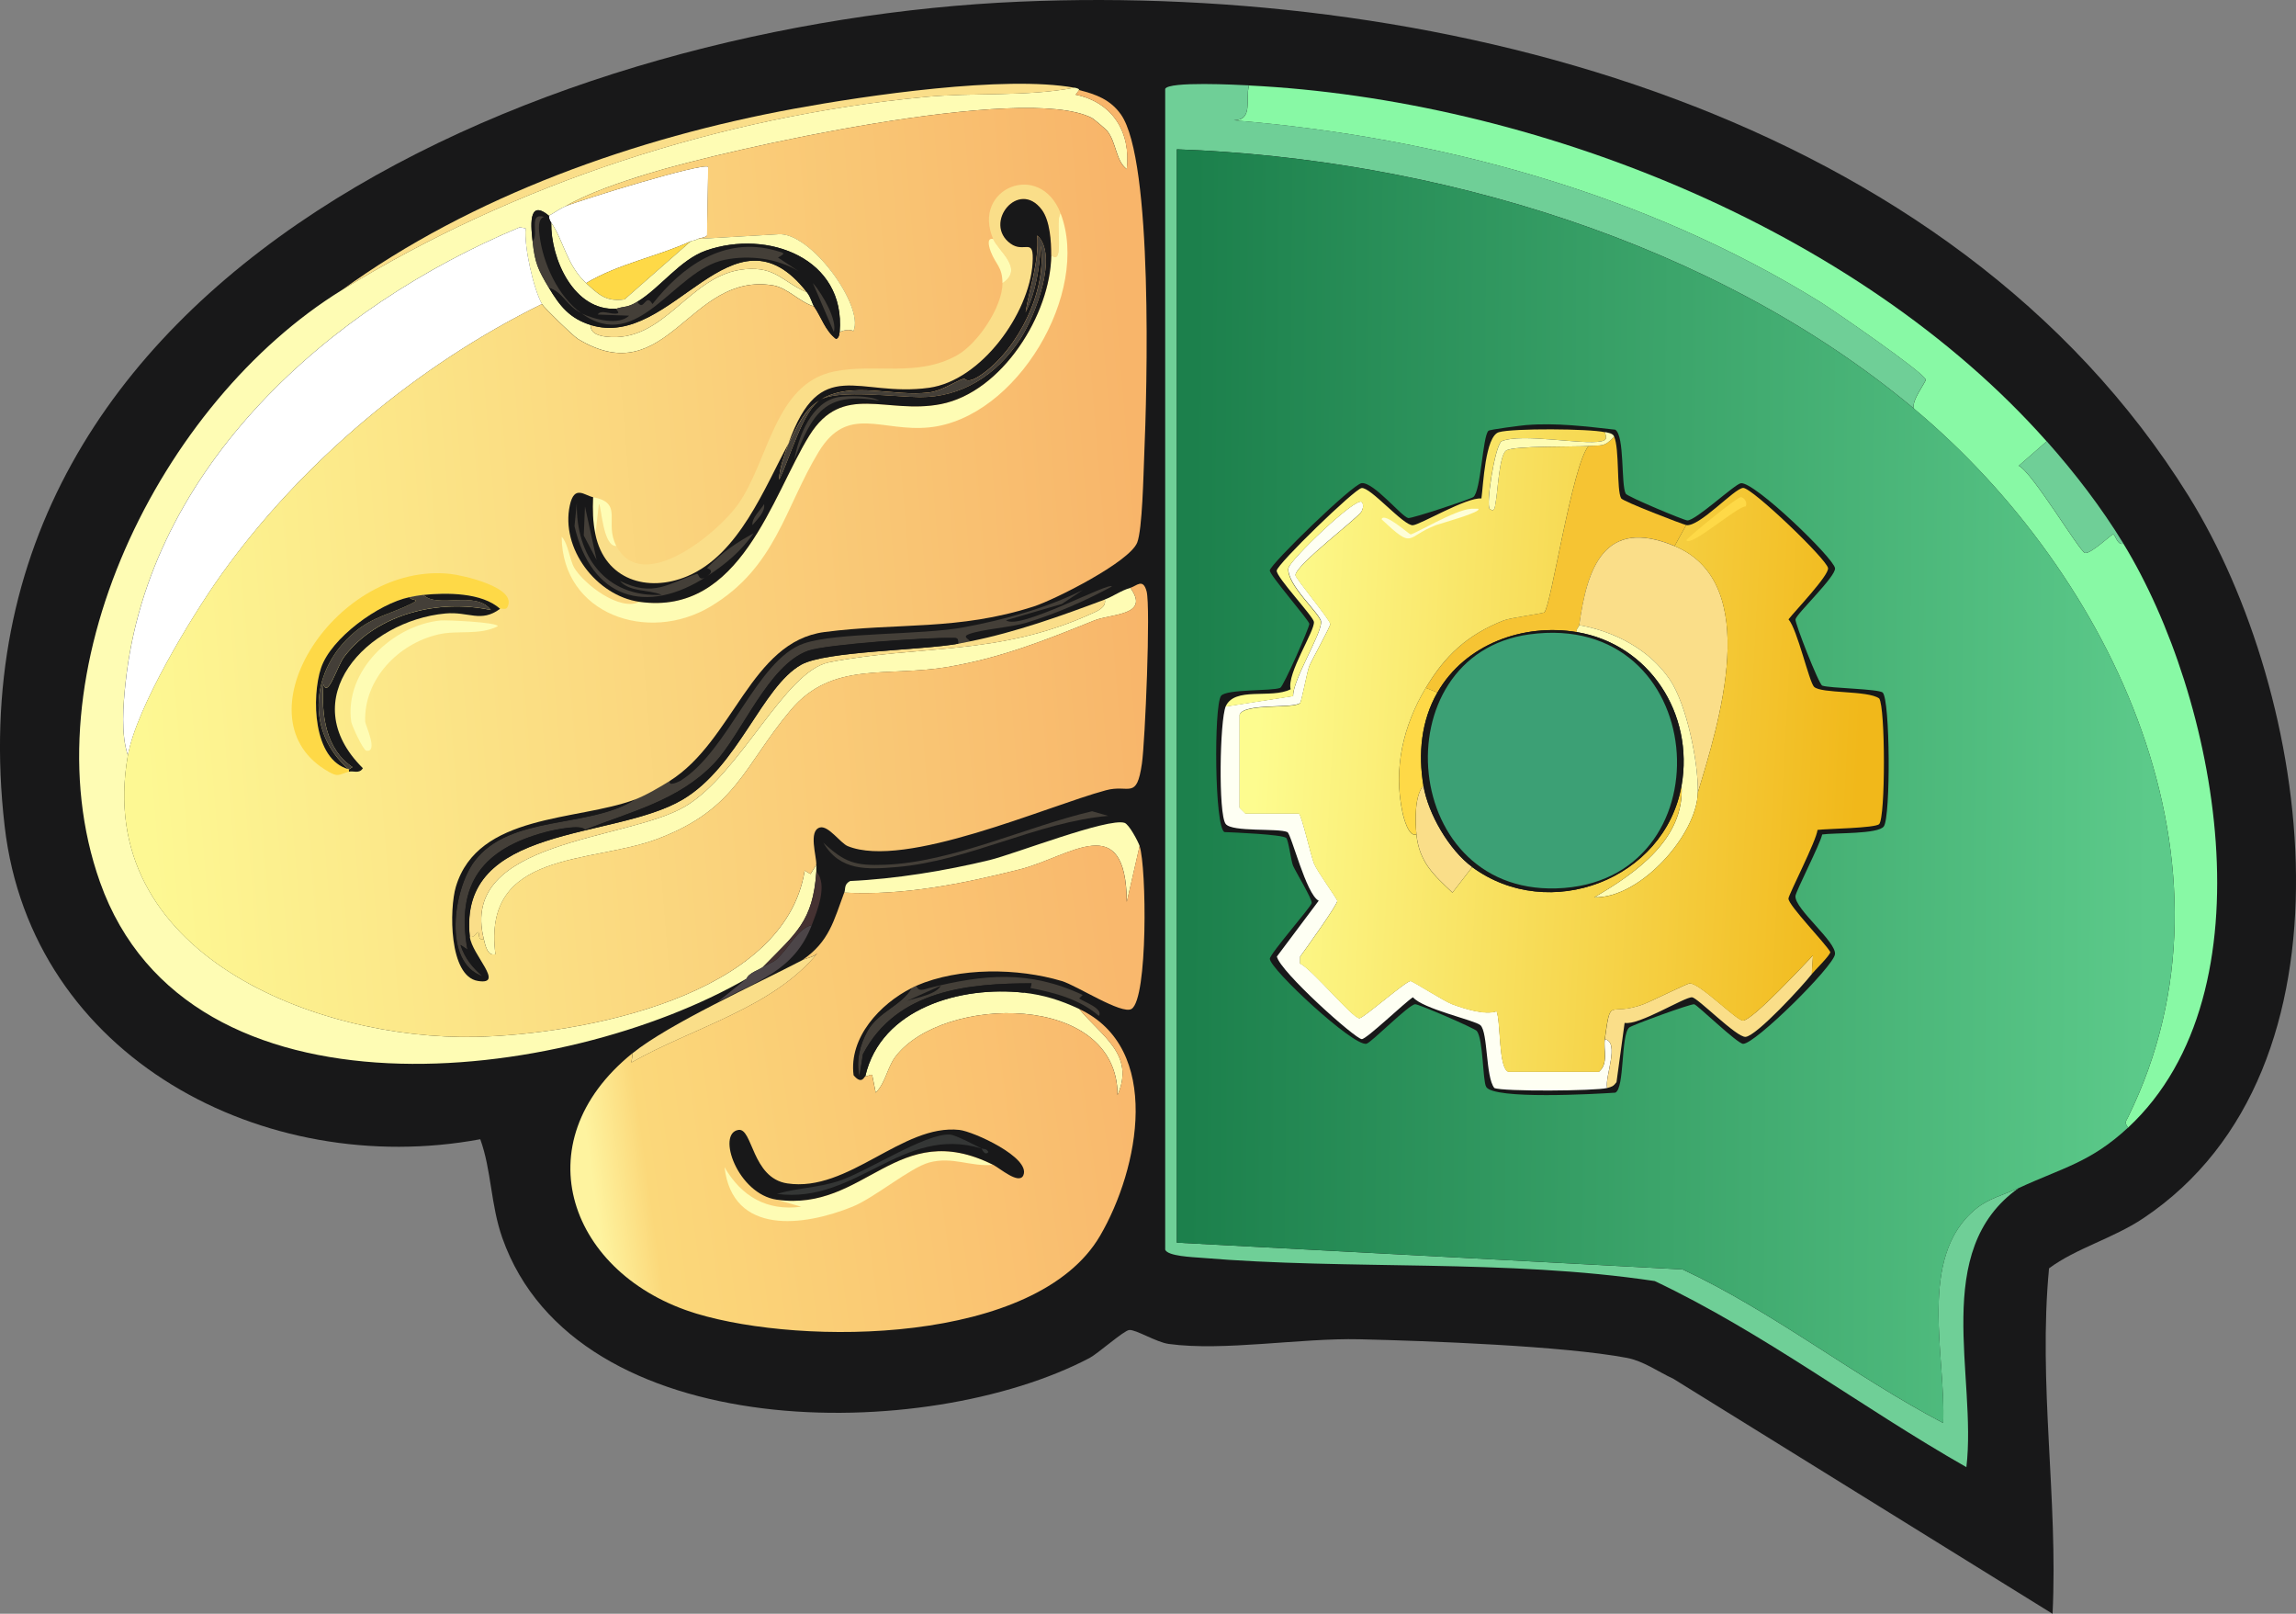 <?xml version="1.0" encoding="UTF-8"?>
<svg id="Layer_2" data-name="Layer 2" xmlns="http://www.w3.org/2000/svg" xmlns:xlink="http://www.w3.org/1999/xlink" viewBox="0 0 458.08 321.89"><rect x="0" y="0" width="458.08" height="321.89" fill="#808080" stroke="none"/>
  <defs>
    <style>
      .cls-1 {
        fill: #343635;
      }

      .cls-2 {
        fill: url(#linear-gradient-4);
      }

      .cls-3 {
        fill: url(#linear-gradient-3);
      }

      .cls-4 {
        fill: url(#linear-gradient-2);
      }

      .cls-5 {
        fill: #fade89;
      }

      .cls-6 {
        fill: url(#linear-gradient);
      }

      .cls-7 {
        fill: #3ca075;
      }

      .cls-8 {
        fill: #fefed8;
      }

      .cls-9 {
        fill: #4c4548;
      }

      .cls-10 {
        fill: #181819;
      }

      .cls-11 {
        fill: #f6c433;
      }

      .cls-12 {
        fill: #fff;
      }

      .cls-13 {
        fill: #88f9a5;
      }

      .cls-14 {
        fill: #fed947;
      }

      .cls-15 {
        fill: #6fcf97;
      }

      .cls-16 {
        fill: #453232;
      }

      .cls-17 {
        fill: #fefcb4;
      }

      .cls-18 {
        fill: #443f38;
      }

      .cls-19 {
        fill: #fefff3;
      }
    </style>
    <linearGradient id="linear-gradient" x1="227.83" y1="106.52" x2="26.2" y2="123.06" gradientUnits="userSpaceOnUse">
      <stop offset="0" stop-color="#f8b56a"/>
      <stop offset="1" stop-color="#fdf893"/>
    </linearGradient>
    <linearGradient id="linear-gradient-2" x1="226.59" y1="213.09" x2="117.2" y2="228.25" gradientUnits="userSpaceOnUse">
      <stop offset="0" stop-color="#f9b86d"/>
      <stop offset=".9" stop-color="#fbd87a"/>
      <stop offset="1" stop-color="#fef39f"/>
    </linearGradient>
    <linearGradient id="linear-gradient-3" x1="237.59" y1="156.32" x2="428.76" y2="157.62" gradientUnits="userSpaceOnUse">
      <stop offset="0" stop-color="#1c804c"/>
      <stop offset="1" stop-color="#5cca8a"/>
    </linearGradient>
    <linearGradient id="linear-gradient-4" x1="250.88" y1="146.71" x2="370.9" y2="153.08" gradientUnits="userSpaceOnUse">
      <stop offset="0" stop-color="#fdfc8f"/>
      <stop offset="1" stop-color="#f1b81a"/>
    </linearGradient>
  </defs>
  <g id="Layer_1-2" data-name="Layer 1">
    <g id="Generative_Object" data-name="Generative Object">
      <path class="cls-10" d="M203.48.33c84.77-3.63,185.81,22.42,233.17,98.6,24.66,39.67,35.5,114.32-9.05,144.08-6.02,4.02-13.42,5.98-18.79,9.98-2.2,22.99,1.82,46.04.7,68.91l-75.64-46.87c-3.01-1.39-5.94-3.54-9.28-4.18-12.63-2.39-39.77-3.39-53.36-3.71-11.77-.28-27.1,2.43-38.05.93-2.51-.34-6.56-2.91-7.89-2.78-1.08.11-6.26,4.71-7.89,5.57-32.45,17.09-102.45,17.7-117.17-23.9-2.36-6.67-2.16-13.51-4.41-19.72C52.86,235.22,6.28,211.06.93,164.82-12,53.05,112.3,4.23,203.48.33Z"/>
      <g>
        <g>
          <path class="cls-18" d="M217.86,161.81l3.25.93c-14.23,1.25-27.81,9-42.23,10.21-5.84.49-11.31.83-14.62-4.87,4.29,4,6.4,4.63,12.3,4.41,13.43-.5,28.28-7.63,41.3-10.67Z"/>
          <g>
            <path class="cls-17" d="M215.31,17.96l-.7.93c7.37,1.5,11.05,7.49,10.21,14.85-2.26-1.71-2.05-5.33-3.94-7.66-.29-.36-2.7-2.39-3.02-2.55-13.49-6.96-72.43,6.14-88.63,11.14-5.31,1.64-11.83,3.81-16.47,6.5-1.03.43-2.23,1.32-3.25,1.86-4.35-3.65-3.49,2.73-3.25,5.1.45,4.32,1.08,5.67,3.25,9.28s4.13,6.12,8.35,7.42c-.15,1.7,1.73,2.17,3.02,2.32,11.88,1.4,16.56-12.52,27.84-13.46,6.1-.51,7.3,2.47,12.3,4.64.76.98,1.03,2.26,1.39,2.78-2.71-.75-5.3-3.7-8.12-4.18-16.84-2.82-21.07,21.53-38.98,10.67-.98-.6-6.8-6.26-7.19-6.96-1.7-3.01-3.6-11.54-3.25-15.08l-1.16-.23c-37.81,15.73-73.98,47.71-78.65,90.72-.49,4.51-.98,10.43.46,14.62-6.99,39.51,37.6,56.84,69.37,56.15,21.07-.46,61.7-8.02,65.66-33.18l1.16.7,1.16-1.86c-.02.46.03.93,0,1.39-.7,9.94-4.02,12.23-10.67,19.02-.65.53-2.86,1.18-3.25,2.32-36.36,20.97-111.36,30.43-129-19.26-14.84-41.81,12.08-95.78,48.26-118.09,34.41-21.22,75.67-34.63,116.24-38.51,9.99-.96,20.18,0,29.93-1.86,1.08.2.88.45.93.46Z"/>
            <path class="cls-17" d="M225.52,117.26c4.05,5.58-3.81,5.13-7.19,6.5-9.82,3.97-18.62,7.48-29.23,9.28-12.25,2.08-23.03-1.25-31.32,8.58-9.45,11.21-10.79,19.78-26.68,25.75-13.21,4.96-34.95,2.16-32.25,22.97-1.65.46-2.05-1.96-2.32-3.02-5.05-19.9,28.51-19.57,40.14-26.45,11.11-6.57,19.87-27.04,28.77-28.77,18.15-3.54,33.74-1.2,52.43-9.74,1.07-.49,2.91-1.2,2.55-2.78,1.76-.66,3.23-1.79,5.1-2.32Z"/>
            <path class="cls-18" d="M193.5,127.93c-.75.15-1.58.33-2.32.46.04-1.38-.4-1.13-1.39-1.16-4.5-.13-24.9,1.27-28.54,2.55-8,2.83-13.2,16.65-18.79,22.5-7.08,7.41-16.62,9.6-25.75,13.22-.7-1.18-6.24.02-7.89.46-12.38,3.31-17.94,10.2-15.54,23.43l-1.39-.93c.86,2.63,2.37,4.47,4.41,6.26-8.07-2.77-5.79-17.45-1.62-22.97,7.06-9.38,22.91-6.47,32.02-12.3,2.07-.77,5.04-2.5,6.96-3.71-.48,1.3,2,.06,2.09,0,9.73-6.08,15.19-24.11,24.59-27.38,6.53-2.27,23.4-1.64,32.02-3.25,8.11-1.51,16.28-3.77,23.67-7.42l-4.18,2.78-11.14,3.25c2.61,2.11,20.73-7.8,21.11-6.73-5.33,2.88-11.08,5.41-16.94,7.19-3.23.99-8.86,1.3-11.6,2.32-1.35.51.03.98.23,1.39Z"/>
            <path class="cls-5" d="M96.52,187.33c-1.39.35-.69-1.29-1.16-1.39-.14-.03-.83,1.26-1.62.93-2.45-22.56,28.69-19.21,42.46-27.38,11.14-6.61,15.8-22.51,23.67-26.91,4.86-2.72,23.82-2.83,31.32-4.18.74-.13,1.57-.31,2.32-.46,9.21-1.85,18.16-5.07,26.91-8.35.36,1.59-1.48,2.29-2.55,2.78-18.69,8.54-34.28,6.21-52.43,9.74-8.9,1.73-17.66,22.2-28.77,28.77-11.63,6.88-45.19,6.54-40.14,26.45Z"/>
            <path class="cls-5" d="M214.38,17.5c-9.75,1.86-19.94.9-29.93,1.86-40.57,3.88-81.83,17.29-116.24,38.51,25.83-18.79,58.86-30.44,90.25-36.19,14.42-2.64,42.02-6.7,55.91-4.18Z"/>
            <path class="cls-9" d="M161.95,184.54c-3.46,9.05-10.8,11.15-18.79,15.31l5.8-4.64c.39-1.14,2.6-1.79,3.25-2.32.22-.18,2.12-1.02,2.55-1.39,2.5-2.13,4.37-6.35,7.19-6.96Z"/>
            <path class="cls-16" d="M161.95,184.54c-2.83.61-4.69,4.83-7.19,6.96-.44.37-2.34,1.22-2.55,1.39,6.65-6.8,9.98-9.08,10.67-19.02,2.36,2.59.11,7.95-.93,10.67Z"/>
            <path class="cls-12" d="M108.12,60.65c-24.74,12.13-48.01,31.58-64.03,54.06-5.83,8.18-16.87,26.39-18.56,35.96-1.44-4.19-.95-10.11-.46-14.62,4.67-43.01,40.84-74.98,78.65-90.72l1.16.23c-.35,3.54,1.55,12.07,3.25,15.08Z"/>
            <path class="cls-12" d="M139.21,47.66c-.57.35-1.11.33-1.39.46-6.58,3.04-14.52,4.52-20.88,8.35-3.91-3.64-4.42-8.34-6.96-12.06-.59-.87-.41-1.34-.46-1.39,1.02-.53,2.22-1.42,3.25-1.86,3.03-1.28,27.35-8.78,28.54-7.89l-.23,13.69c-.16.4-1.64.56-1.86.7Z"/>
            <path class="cls-10" d="M191.18,128.4c-7.51,1.35-26.46,1.46-31.32,4.18-7.86,4.4-12.52,20.31-23.67,26.91-13.77,8.16-44.91,4.81-42.46,27.38.39,3.59,7.1,9.68,1.62,8.82-5.84-.93-5.7-14.46-4.41-18.79,4.39-14.67,24.19-13.08,35.73-17.4-9.1,5.82-24.95,2.92-32.02,12.3-4.16,5.52-6.44,20.2,1.62,22.97-2.04-1.79-3.55-3.63-4.41-6.26l1.39.93c-2.4-13.23,3.17-20.13,15.54-23.43,1.65-.44,7.19-1.64,7.89-.46,9.14-3.63,18.67-5.82,25.75-13.22,5.59-5.85,10.8-19.68,18.79-22.5,3.63-1.29,24.04-2.68,28.54-2.55.99.03,1.43-.22,1.39,1.16Z"/>
            <path class="cls-14" d="M116.94,56.47c6.36-3.83,14.3-5.32,20.88-8.35l-13.22,11.6c-3.68.52-5.2-.97-7.66-3.25Z"/>
            <g>
              <path class="cls-6" d="M133.64,155.77c-1.92,1.21-4.89,2.94-6.96,3.71-11.54,4.32-31.34,2.73-35.73,17.4-1.3,4.34-1.43,17.87,4.41,18.79,5.47.87-1.23-5.22-1.62-8.82.79.33,1.49-.96,1.62-.93.47.11-.23,1.74,1.16,1.39.27,1.06.67,3.48,2.32,3.02-2.7-20.81,19.04-18.01,32.25-22.97,15.9-5.97,17.23-14.54,26.68-25.75,8.29-9.84,19.07-6.51,31.32-8.58,10.62-1.8,19.42-5.31,29.23-9.28,3.38-1.37,11.25-.92,7.19-6.5,1.24-.35,2.53-2,3.25.7.83,3.12-.3,29.98-.93,34.34-1.07,7.41-2.53,4.07-7.19,5.34-11.98,3.24-40.13,15.78-51.51,11.14-1.43-.58-3.89-4.2-5.57-3.71-2.32.67-.62,5.76-.7,7.42l-1.16,1.86-1.16-.7c-3.96,25.16-44.58,32.72-65.66,33.18-31.77.69-76.36-16.63-69.37-56.15,1.69-9.57,12.73-27.78,18.56-35.96,16.03-22.48,39.3-41.93,64.03-54.06.4.7,6.21,6.36,7.19,6.96,17.91,10.86,22.14-13.49,38.98-10.67,2.82.47,5.41,3.42,8.12,4.18,1.53,2.22,2.22,4.82,4.41,6.5.74-.26.62-1.36.7-1.39,2.07-.87,2.72-.08,2.78-.23,2.14-4.97-8.61-19.86-15.08-19.26l-16.01.93c.22-.14,1.69-.29,1.86-.7l.23-13.69c-1.18-.89-25.51,6.61-28.54,7.89,4.64-2.69,11.17-4.86,16.47-6.5,16.2-5,75.13-18.1,88.63-11.14.32.16,2.72,2.19,3.02,2.55,1.89,2.32,1.69,5.95,3.94,7.66.84-7.36-2.83-13.35-10.21-14.85l.7-.93c3.38.84,6.27,1.92,8.35,4.87,6.47,9.16,5.21,55.22,4.64,68.21-.15,3.52-.36,14.53-1.39,17.17-1.52,3.88-16.46,11.41-20.65,12.76-15.05,4.86-27.23,3.2-41.76,5.1-14.71,1.93-18.16,21.71-30.86,29.7Z"/>
              <g>
                <path class="cls-5" d="M211.6,42.55c-1.2,1.43.95,10.74-1.86,8.35.02-2.71-.23-6.85-1.86-9.05-4.64-6.25-11.83,2.68-6.26,6.73,2.82,2.05,4.76-1.51,4.41,3.94-.65,10.06-10.26,23.39-20.65,24.83-14.21,1.96-21.66-6.79-28.07,11.14-4.76,8.75-9.86,22.12-20.18,26.45-7.96,3.34-16.45.68-18.33-8.35l.7-6.03c.47,0,.74,8.55,3.48,8.35,5.16,9.81,20.02-2.46,24.13-8.12,6.29-8.66,7.29-24.19,19.26-26.68,8.1-1.69,16.63,1.22,24.59-3.25,4.07-2.28,9.06-9.64,9.05-14.38,4.39-2.87-.76-6.28-1.86-8.82-4.36-10.07,9.35-15.78,13.46-5.1Z"/>
                <path class="cls-14" d="M99.77,121.44c-3.59-3.3-10.74-3.26-15.31-2.78-.72.07-2.07.31-2.78.46-6.11,1.28-15.64,8.15-17.63,14.15-1.89,5.68-1.65,18.31,5.57,20.18v.46c-2.18.64-2.1,1.3-4.87-.46-17.28-10.97,2.52-41.4,25.06-38.98,2.34.25,13.72,2.7,11.37,6.73-.29.48-1.2.09-1.39.23Z"/>
                <path class="cls-17" d="M87.94,123.76c1.07-.1,11.42.34,11.37,1.16-3.73,1.86-7.92.73-11.83,1.62-8.03,1.84-14.91,8.97-14.62,17.4.02.66,2.69,6.18.23,5.8-.64-.1-2.91-5.03-3.02-5.8-1.4-10.12,8.29-19.25,17.86-20.18Z"/>
                <path class="cls-10" d="M99.77,121.44c-3.84,2.84-6.23.5-10.9.93-15.66,1.45-30.44,17.02-16.47,30.86-.72,1.2-1.94.45-2.78.7v-.46l.7-.46c-5.38-3.58-6.22-10.54-5.8-16.47.93,2.75,2.74-3.69,4.18-5.57,6.53-8.58,18.95-11.52,29.23-9.28-3.02-4.01-10.59-.22-13.46-3.02,4.57-.48,11.72-.51,15.31,2.78Z"/>
                <path class="cls-17" d="M122.97,108.91c-2.74.2-3.01-8.36-3.48-8.35l-.7,6.03c-.53-2.57-.57-4.83-.46-7.42,6.21,1.18,2.14,4.99,4.64,9.74Z"/>
                <path class="cls-17" d="M198.14,47.66c1.1,2.54,6.25,5.95,1.86,8.82,0-3.25-1.34-3.71-2.32-6.26-.17-.44-1.07-2.87.46-2.55Z"/>
                <g>
                  <path class="cls-17" d="M127.61,120.05c20.19,2.83,26.39-21.15,33.87-33.18,6.64-10.68,15.36-4.15,26.22-6.26,12.27-2.39,21.93-17.98,22.04-29.7,2.81,2.38.66-6.92,1.86-8.35,6.03,15.69-8.7,40.93-26.22,42.69-9.53.96-16.24-4.66-22.04,4.87-6.77,11.13-8.56,23.07-21.58,30.86-12.48,7.46-29.59,1.55-29.7-13.92,1.37,1.47,1.56,4.63,2.55,6.26,1.97,3.23,9,8.67,12.99,6.73Z"/>
                  <g>
                    <path class="cls-10" d="M209.74,50.91c-.11,11.72-9.77,27.3-22.04,29.7-10.86,2.12-19.57-4.42-26.22,6.26-7.48,12.03-13.68,36.01-33.87,33.18-8.65-1.21-15.8-10.7-13.92-19.26.91-4.17,2.93-1.95,4.64-1.62-.1,2.59-.07,4.86.46,7.42,1.88,9.03,10.37,11.69,18.33,8.35,10.33-4.33,15.43-17.7,20.18-26.45-.71,1.99-1.87,5.13-1.86,7.19,1.98-3.71,4.71-14.01,8.35-16.01s14.99-.49,19.72-.46c8.11.05,15.3-4.2,20.18-11.83,2.85-4.45,7.53-16.53,3.25-20.42.4,5.33-1.6,10.65-2.32,15.31,2.08-4.15,2.72-8.64,3.02-13.22,1.3,8.78-4.46,20.44-11.6,25.52-3.22,2.29-3.49.85-3.71.93-2.29.84-4.39,2.45-6.96,2.78-7.11.91-15.32-2.33-21.58,1.39-3.59,2.13-4.58,5.29-6.5,8.82,6.41-17.93,13.86-9.17,28.07-11.14,10.38-1.44,19.99-14.77,20.65-24.83.36-5.45-1.59-1.89-4.41-3.94-5.56-4.05,1.62-12.98,6.26-6.73,1.63,2.2,1.88,6.34,1.86,9.05Z"/>
                    <g>
                      <path class="cls-18" d="M163.8,79.68c6.26-3.72,14.47-.48,21.58-1.39,2.57-.33,4.67-1.94,6.96-2.78.22-.08.49,1.36,3.71-.93,7.14-5.08,12.9-16.74,11.6-25.52-.3,4.59-.93,9.08-3.02,13.22.72-4.67,2.72-9.98,2.32-15.31,4.28,3.88-.4,15.97-3.25,20.42-4.88,7.63-12.08,11.88-20.18,11.83-4.73-.03-16.12-1.51-19.72.46Z"/>
                      <path class="cls-18" d="M141.07,114.94c-12.22,7.96-23.15,4.38-26.45-9.98l.46-4.64c-.19,10.62,5.76,18.88,16.94,18.33-2.69-1.12-6.27-.47-8.35-2.78,6.75,3.32,9.66.49,15.31-1.39.56-.19.27,1.75,2.09.46Z"/>
                      <path class="cls-18" d="M141.07,114.94c1.79-1.26-.06-1.56,0-1.62,3.14-3.33,5.99-5.12,9.28-6.96-2.46,3.59-5.74,6.28-9.28,8.58Z"/>
                      <path class="cls-18" d="M167.28,79.21c1.74-.3,6.49-.33,8.12.7-10.99-1.9-13.37,2.69-16.94,11.83.88-4.83,3.5-11.61,8.82-12.53Z"/>
                      <path class="cls-18" d="M163.8,79.68c-3.64,2-6.37,12.29-8.35,16.01-.02-2.07,1.14-5.2,1.86-7.19,1.92-3.52,2.91-6.68,6.5-8.82Z"/>
                      <polygon class="cls-18" points="116.71 101.02 119.03 111.69 116.47 106.82 116.71 101.02"/>
                      <path class="cls-18" d="M152.44,100.56c.3,1.5-1.44,3.14-2.32,4.18-.15-1.48,1.61-2.97,2.32-4.18Z"/>
                    </g>
                  </g>
                </g>
                <path class="cls-18" d="M84.46,118.65c2.87,2.79,10.44-1,13.46,3.02-10.28-2.24-22.7.7-29.23,9.28-1.43,1.88-3.25,8.32-4.18,5.57-.42,5.94.42,12.89,5.8,16.47l-.7.46c-8.79-7.51-7.6-20.06,1.16-27.38,3.67-3.06,7.28-3.65,11.14-5.57,2.31-1.14.15-.57-.23-1.39.71-.15,2.07-.39,2.78-.46Z"/>
                <path class="cls-10" d="M69.61,153.45c-7.22-1.88-7.45-14.5-5.57-20.18,1.99-6.01,11.52-12.87,17.63-14.15.38.82,2.54.25.23,1.39-3.86,1.91-7.47,2.5-11.14,5.57-8.76,7.31-9.95,19.86-1.16,27.38Z"/>
              </g>
            </g>
            <g>
              <path class="cls-17" d="M116.94,56.47c2.45,2.28,3.98,3.77,7.66,3.25l13.22-11.6c.29-.13.83-.11,1.39-.46l16.01-.93c6.47-.61,17.22,14.29,15.08,19.26-.06.15-.72-.63-2.78.23,1.24-14.68-14.34-20.57-26.68-16.24-5.19,1.82-9.11,7.44-13.69,10.21-2.03,1.23-2.5.83-4.18,1.39-8.45.52-13.09-9.89-12.99-17.17,2.54,3.73,3.05,8.42,6.96,12.06Z"/>
              <path class="cls-10" d="M109.51,43.02c.06.05-.13.53.46,1.39-.1,7.28,4.54,17.68,12.99,17.17-.25.08.79.78.23.93-1.23.32-3.34-.87-3.94.23l6.26.23c-2.14,2.01-6.92.75-9.51-.46-4.67-3.39-7.67-9.95-8.35-15.54-.12-.98-.46-3.37.93-3.71-3.28-.92-.97,3.46-2.32,4.87-.25-2.38-1.1-8.75,3.25-5.1Z"/>
              <path class="cls-5" d="M161.02,58.33c-5-2.17-6.2-5.15-12.3-4.64-11.28.94-15.96,14.86-27.84,13.46-1.29-.15-3.16-.62-3.02-2.32,16.29,5.04,28.31-25.6,43.15-6.5Z"/>
              <path class="cls-18" d="M116.01,62.51c-2.94-1.37-3.73-4.26-6.5-5.1-2.16-3.61-2.8-4.96-3.25-9.28,1.35-1.42-.96-5.8,2.32-4.87-1.39.35-1.05,2.73-.93,3.71.68,5.6,3.68,12.15,8.35,15.54Z"/>
              <g>
                <path class="cls-10" d="M167.52,66.22c-.07.03.04,1.14-.7,1.39-2.19-1.67-2.88-4.28-4.41-6.5-.36-.52-.63-1.81-1.39-2.78-14.84-19.1-26.87,11.54-43.15,6.5-4.22-1.31-6.17-3.78-8.35-7.42,2.76.85,3.56,3.73,6.5,5.1,11.38,8.26,18.42-8.61,28.54-10.67,4.88-1,10.53-.34,14.85,2.32l-4.18-2.78c1.5-.87,1.41-.86-.46-1.39-10.28-2.9-18.71,3.15-24.59,10.67-1.38-2.42-1.68,1.73-3.02-.46,4.58-2.77,8.5-8.39,13.69-10.21,12.34-4.33,27.92,1.56,26.68,16.24Z"/>
                <path class="cls-18" d="M116.01,62.51c2.59,1.21,7.37,2.48,9.51.46l-6.26-.23c.61-1.1,2.71.09,3.94-.23.56-.15-.48-.85-.23-.93,1.68-.56,2.14-.16,4.18-1.39,1.34,2.19,1.64-1.95,3.02.46,5.89-7.53,14.31-13.58,24.59-10.67,1.88.53,1.97.52.46,1.39l4.18,2.78c-4.32-2.66-9.97-3.32-14.85-2.32-10.12,2.06-17.15,18.93-28.54,10.67Z"/>
                <path class="cls-18" d="M162.18,56.47c2.11,2.39,4.88,7.54,4.18,9.74l-4.18-9.74Z"/>
              </g>
            </g>
          </g>
          <g>
            <path class="cls-17" d="M204.17,198c4.09.45,7.44,1.52,11.14,3.25,4.42,5.37,11.22,9.11,7.66,17.17-.04-20.66-34.95-19.96-44.31-7.66-1.64,2.15-1.95,5.21-3.94,7.19l-.7-3.48c-.15-.32-.77.23-1.39.23,3.13-13.65,19.13-18.08,31.55-16.7Z"/>
            <path class="cls-17" d="M227.37,168.77l-2.55,11.14c-.21-18.69-11.33-9.02-21.34-6.5-11.37,2.87-23.33,5.29-35.03,4.64.28-.74-.11-1.64,1.16-2.32,8.99-.4,19.06-2.05,27.84-4.18,4.89-1.18,23.62-8.48,26.91-7.42.9.29,2.69,3.67,3.02,4.64Z"/>
            <path class="cls-5" d="M126.22,210.07c7.29-5.88,24.68-13.76,33.87-18.56.75-.39,2.24-.56,3.02-1.39-9.01,10.99-24.92,14.87-37.12,21.81l.23-1.86Z"/>
            <g>
              <path class="cls-18" d="M205.57,197.07l.23-.93c-12.4,0-26.91,1.25-33.64,14.15l-.7,4.41c-.72-3.05.12-6.36,1.62-9.05,2.16-3.86,6.74-5.01,8.82-8.58.31-.16.6-.32.93-.46.39,1.35,1.62.7,2.55.46,10.94-2.73,19.96-3.61,30.63,1.39l-.7.7c.75.6,4.89,1.98,3.94,3.48-3.86-3.33-8.8-4.64-13.69-5.57Z"/>
              <path class="cls-10" d="M205.57,197.07l-1.39.93c-12.42-1.37-28.42,3.06-31.55,16.7-.16,0-.67,1.77-2.32-.23-.97-7.52,5.3-14.25,11.6-17.4-2.08,3.57-6.65,4.72-8.82,8.58-1.51,2.69-2.35,6-1.62,9.05l.7-4.41c6.73-12.91,21.24-14.15,33.64-14.15l-.23.93Z"/>
              <path class="cls-10" d="M187.7,196.61c-.84,1.73-4.88,2.41-6.73,3.02l6.73-3.02Z"/>
            </g>
            <g>
              <path class="cls-4" d="M227.37,168.77c1.39,4.21,1.67,30.46-1.62,32.48-1.94,1.19-10.95-4.69-13.92-5.57-8.86-2.63-20.42-2.75-29,.93-.33.14-.61.31-.93.46-6.3,3.15-12.57,9.88-11.6,17.4,1.65,2,2.16.23,2.32.23.62,0,1.24-.55,1.39-.23l.7,3.48c2-1.99,2.3-5.04,3.94-7.19,9.36-12.3,44.28-13,44.31,7.66,3.56-8.06-3.24-11.79-7.66-17.17,16.7,7.81,11.98,31.9,4.18,45.24-12.71,21.75-59.29,21.95-80.51,15.54-25.16-7.6-35.08-33.97-12.76-51.97l-.23,1.86c12.2-6.94,28.11-10.82,37.12-21.81-.78.83-2.27,1-3.02,1.39,5.4-3.69,6.28-7.93,8.35-13.46,11.7.65,23.66-1.77,35.03-4.64,10.01-2.52,21.13-12.19,21.34,6.5l2.55-11.14Z"/>
              <path class="cls-17" d="M198.14,232.34c-4.47.45-8.07-1.73-12.76-.46-3.76,1.02-10.92,7.04-15.31,8.82-9.72,3.93-23.91,5.8-25.52-7.89,3.38,5.88,8.53,8.8,15.31,7.89l-4.87-1.39c17.68,2.5,23.94-16.55,43.15-6.96Z"/>
              <g>
                <path class="cls-10" d="M198.14,232.34c-19.21-9.59-25.47,9.46-43.15,6.96-7.81-1.11-12.1-13.24-7.66-13.92,2.85-.44,2.66,9.61,9.74,10.67,12.23,1.84,22.96-11.91,34.34-10.67,2.79.3,14.29,5.53,12.76,9.05-.85,1.95-4.69-1.42-6.03-2.09Z"/>
                <path class="cls-1" d="M195.82,229.09c-15.88-4.8-24.95,11.16-40.83,9.05,4.04-1.18,8.24-1.24,12.3-2.55,5.56-1.8,17.39-9.62,22.27-9.28,1.08.08,5.06,2.14,6.26,2.78Z"/>
                <path class="cls-1" d="M195.82,229.09c.51.15.97-.05,1.39.7-.79.86-1.29-.64-1.39-.7Z"/>
              </g>
            </g>
          </g>
        </g>
        <g>
          <path class="cls-13" d="M408.34,88.03l-5.57,4.87c2.78,1.38,12.15,17.19,13.22,17.4,1.14.22,5.24-3.68,5.57-3.71.49-.05.83,2.27,2.09,1.86,18.66,30.49,30.13,89.31.93,116.47-.76-1.07-.48-1.11,0-2.09,24.61-49.99-3.07-108.16-42.69-141.29-.71-1.42,2.37-5.33,2.32-5.8-.15-1.3-18.59-13.98-21.11-15.54-34.94-21.62-76.09-32.82-116.93-36.19,3.93-.1,2.25-4.03,3.02-6.96,56.51,2.77,121.32,28.32,159.16,71Z"/>
          <path class="cls-15" d="M249.18,17.03c-.77,2.93.92,6.86-3.02,6.96,40.84,3.37,81.99,14.58,116.93,36.19,2.53,1.56,20.96,14.24,21.11,15.54.05.47-3.03,4.38-2.32,5.8-39.82-33.3-95.64-49.9-147.09-51.74v218.09l100.92,5.34c18.18,8.5,34.15,21.29,51.97,30.63.62-13.17-5.24-33.07,6.5-42.69,2.6-2.14,5.67-2.82,8.58-4.18-17.64,12.46-8.31,37.55-10.44,55.68-20.97-11.93-40.39-26.79-62.18-37.12-29.65-4.45-60.97-2.16-90.48-4.64-1.69-.14-6.68-.31-7.19-1.62V17.73c.69-1.55,14.42-.81,16.7-.7Z"/>
          <path class="cls-15" d="M423.66,108.44c-1.26.42-1.6-1.9-2.09-1.86-.33.03-4.42,3.93-5.57,3.71-1.07-.21-10.45-16.02-13.22-17.4l5.57-4.87c5.66,6.38,10.85,13.13,15.31,20.42Z"/>
          <g>
            <path class="cls-3" d="M381.89,81.53c39.62,33.13,67.3,91.3,42.69,141.29-.48.98-.76,1.02,0,2.09-7.51,6.98-13.05,8-21.81,12.06-2.92,1.35-5.98,2.04-8.58,4.18-11.73,9.62-5.88,29.52-6.5,42.69-17.82-9.34-33.79-22.12-51.97-30.63l-100.92-5.34V29.79c51.45,1.84,107.28,18.44,147.09,51.74Z"/>
            <g>
              <path class="cls-10" d="M304.63,84.78c5.86-.47,11.83.28,17.63.93,1.91,1.23,1.12,10.94,2.09,12.76.31.59,11.63,5.32,12.3,5.34,1.67.05,9.44-7.24,10.67-7.42,2.66-.4,18.5,14.91,18.79,16.94.23,1.65-7.66,9.05-7.89,10.21-.14.71,4.66,12.97,5.34,13.22,1.41.54,11.27.63,12.06,1.39,1.49,1.44,1.61,24.66.23,26.68-1.09,1.6-9.97,1.26-12.3,1.62-.43,1.99-5.29,11.37-5.34,12.3-.13,2.59,8.22,9.13,7.89,11.6s-15.96,17.93-18.33,17.86c-1.15-.03-9.13-7.75-9.74-7.89-.67-.15-12.48,4.18-12.99,4.64-1.69,1.52-.88,12.19-2.78,12.99-3.89.26-24.28,1.42-25.75-1.16-.71-1.24-.56-9.4-1.86-11.14-.4-.54-11.63-5.37-12.3-5.34-1.32.07-8.78,7.7-9.74,7.89-2.65.52-19.2-14.87-19.26-16.94-.03-1,8.26-10.38,8.35-11.14.1-.82-3.15-6.15-3.71-7.42-.42-.96-.92-5.2-1.39-5.57-.88-.69-10.47-1.09-12.3-1.16-2-.87-2.13-25.08-.7-27.15.99-1.42,10.24-.93,11.83-1.62.64-.28,5.83-12.06,5.8-12.76s-7.98-9.77-7.89-10.67c.13-1.26,16.53-17.22,18.33-17.4,2.41-.24,7.9,6.63,9.28,6.96.66.16,12.45-3.77,12.99-4.18,1.54-1.15,1.85-12.12,3.02-13.22.28-.27,6.69-1.08,7.66-1.16Z"/>
              <g>
                <g>
                  <path class="cls-19" d="M320.18,207.28c3.05.64-.04,7.43.46,9.74-2.28.6-20.82.74-22.5,0-1.76-2.14-1.25-11.15-2.78-12.53-1.1-.99-11.49-3.23-13.46-5.57-1.54.95-9.26,8.38-10.21,8.35-1.31-.04-16.29-13.46-16.94-16.47l8.35-11.14c-2.52-1.25-5.48-13.35-6.26-13.69-1.89-.82-11,.05-12.3-1.62-1.51-1.96-1.17-20.7,0-23.43l13.46-2.09c-.05-3.35,5.8-12.56,5.57-14.85-.16-1.61-6.89-7.37-6.5-10.67.18-1.53,13.35-14.19,14.62-13.22.46.57.27,1.25,0,1.86-.57,1.26-13.16,10.65-13.22,12.76-.02.6,6.9,8.9,6.96,9.74.03.47-3.63,7.05-4.18,8.35-.45,1.07-1.56,7.18-1.86,7.42-1.4,1.18-11.15-.05-12.06,2.32v18.56l1.16,1.16h10.67c.52.18,2.42,8.55,3.02,9.98.69,1.66,4.59,6.99,4.64,7.42.08.73-6.43,9.77-7.42,11.14v1.39c2.26.96,10.46,10.9,11.83,10.9.8,0,9.32-7.48,10.21-7.42.48.03,6.64,4.01,8.35,4.64,2.39.88,6.5,2.2,8.82,1.39.86,2.31.34,11.3,2.32,12.06h18.1c1.93-1.67.85-4.29,1.16-6.5Z"/>
                  <path class="cls-11" d="M336.42,104.73l-2.32,4.18c-14.12-5.89-17.46,4.52-19.02,15.78-.07.5-.69.69-.46,1.39-10.65-1.79-22.28,2.37-27.84,12.06l-2.32-.93c3.88-6.49,8.35-10.63,15.54-13.46,1.46-.57,7.8-1.36,8.12-1.62,1.31-1.11,5.57-29.45,8.82-33.18,2.57-.2,3.1.31,5.1-1.86,1.09,2.47.47,10.6,1.39,12.3.33.62,12.3,5.21,12.99,5.34Z"/>
                  <path class="cls-5" d="M361.48,194.29c-1.76,2.28-11.01,12.35-13.22,12.53-1.79.14-9.52-7.79-10.67-7.89-1.46-.13-10.62,5.67-13.46,5.1l-1.62,11.83c-.63.83-.91.91-1.86,1.16-.5-2.31,2.59-9.1-.46-9.74,1.24-8.87.65-4.38,7.66-6.96,1.47-.54,8.77-4.16,9.28-4.18,2.03-.08,9.46,7.56,10.67,7.42,2.01-.22,11.95-10.95,13.92-12.99l-.23,3.71Z"/>
                  <path class="cls-5" d="M334.1,108.91c17.76,7.41,8.72,35.71,4.64,49.19.12-5.95-2.19-17.48-5.57-22.5-4.1-6.09-11.11-9.67-18.1-10.9,1.56-11.26,4.9-21.67,19.02-15.78Z"/>
                  <path class="cls-17" d="M338.74,158.1c-.17,8.39-11.51,21.15-20.65,20.88,8.3-4.83,18.05-11.66,17.4-22.27,2.53-14.3-6.4-28.19-20.88-30.63-.22-.7.39-.89.46-1.39,6.99,1.24,14,4.82,18.1,10.9,3.38,5.03,5.69,16.55,5.57,22.5Z"/>
                  <path class="cls-5" d="M283.99,156.7c.94,5.64,5.12,12.83,9.74,16.24l-3.94,5.1c-3.8-3.57-6.62-6.11-7.19-11.6-.26-2.54-.41-7.78,1.39-9.74Z"/>
                  <path class="cls-14" d="M286.77,138.14c-3.24,5.65-3.84,12.21-2.78,18.56-1.81,1.96-1.65,7.21-1.39,9.74-1.57.56-2.55-3.32-2.78-4.41-1.89-8.82.19-17.37,4.64-24.83l2.32.93Z"/>
                  <g>
                    <path class="cls-2" d="M320.18,86.17c.24.94.63,1.59-.7,1.86-3.83.77-15.84-1.72-19.95,0-1.39,1.31-3.1,12.82-2.32,13.46,1.07.88,1.04-.62,1.16-1.16.42-1.81.72-9.43,2.09-10.44s13.87-.72,16.47-.93c-3.25,3.73-7.5,32.07-8.82,33.18-.32.27-6.66,1.05-8.12,1.62-7.19,2.83-11.67,6.96-15.54,13.46-4.45,7.45-6.53,16-4.64,24.83.23,1.09,1.21,4.97,2.78,4.41.57,5.49,3.39,8.03,7.19,11.6l3.94-5.1c15.32,11.28,38.45,2.49,41.76-16.24.65,10.61-9.1,17.44-17.4,22.27,9.14.27,20.48-12.49,20.65-20.88,4.08-13.47,13.12-41.78-4.64-49.19l2.32-4.18c2.59.46,9.62-7.35,11.37-7.42s16.75,14.29,16.94,16.01c.16,1.49-6.66,8.61-7.89,10.21,1.75,1.94,4.12,12.52,5.1,13.46,1.45,1.4,10.74.67,12.99,2.32,1.25,1.7,1.27,23.73,0,25.06-.78.81-10.42.92-12.3,1.16-.21,2.14-5.79,12.95-5.8,13.69-.02,1.36,7.31,8.84,8.35,10.67,0,.64-3.21,3.76-3.71,4.41l.23-3.71c-1.97,2.04-11.91,12.78-13.92,12.99-1.22.13-8.65-7.5-10.67-7.42-.51.02-7.81,3.63-9.28,4.18-7.01,2.58-6.41-1.91-7.66,6.96-.31,2.2.77,4.82-1.16,6.5h-18.1c-1.98-.77-1.46-9.76-2.32-12.06-2.31.81-6.43-.51-8.82-1.39-1.71-.63-7.88-4.61-8.35-4.64-.89-.05-9.41,7.43-10.21,7.42-1.38,0-9.57-9.95-11.83-10.9v-1.39c1-1.37,7.5-10.41,7.42-11.14-.05-.44-3.95-5.77-4.64-7.42-.59-1.42-2.49-9.8-3.02-9.98h-10.67l-1.16-1.16v-18.56c.92-2.37,10.66-1.14,12.06-2.32.29-.25,1.41-6.36,1.86-7.42.55-1.3,4.21-7.89,4.18-8.35-.06-.84-6.98-9.15-6.96-9.74.07-2.12,12.66-11.5,13.22-12.76.27-.61.46-1.28,0-1.86-1.27-.97-14.43,11.7-14.62,13.22-.39,3.3,6.33,9.06,6.5,10.67.23,2.29-5.61,11.49-5.57,14.85l-13.46,2.09c1.75-4.1,9.07-1.5,12.99-3.48-.82-3.12,4.88-11.68,4.64-13.46-.15-1.11-7.55-8.95-7.42-10.21.13-1.35,15.55-16.3,16.94-16.47,1.77-.23,8.31,7.5,10.21,7.42,1.42-.06,10.76-5.64,13.69-5.34.38-2.69.75-12.41,3.48-13.22s18.16-.7,21.11,0Z"/>
                    <path class="cls-17" d="M322.04,87.1c-2,2.16-2.54,1.65-5.1,1.86s-15.07-.11-16.47.93-1.67,8.63-2.09,10.44c-.12.54-.09,2.04-1.16,1.16-.78-.64.93-12.14,2.32-13.46,4.11-1.72,16.13.77,19.95,0,1.32-.27.93-.92.7-1.86.56.13,1.66.25,1.86.93Z"/>
                    <path class="cls-14" d="M347.32,99.16c.74.07,1.39,1.23.93,1.86-1.7,0-11,8.24-11.83,6.73,1.12-1.24,10.21-8.65,10.9-8.58Z"/>
                    <path class="cls-8" d="M293.5,101.48c.46-.02.93.02,1.39,0,1.08.58-7.59,2.96-8.35,3.25-6.19,2.34-4.28,5.08-10.9-1.16.51-1.51,5.46,3,5.8,3.02.66.04,8.89-4.94,12.06-5.1Z"/>
                  </g>
                </g>
                <g>
                  <path class="cls-10" d="M314.61,126.08c14.48,2.43,23.41,16.32,20.88,30.63-3.32,18.73-26.44,27.52-41.76,16.24-4.63-3.41-8.8-10.6-9.74-16.24-1.06-6.35-.46-12.91,2.78-18.56,5.56-9.7,17.2-13.85,27.84-12.06Z"/>
                  <path class="cls-7" d="M305.1,126.54c35.95-4.92,39.93,47.99,6.96,50.58s-36.74-46.5-6.96-50.58Z"/>
                </g>
              </g>
            </g>
          </g>
        </g>
      </g>
    </g>
  </g>
</svg>